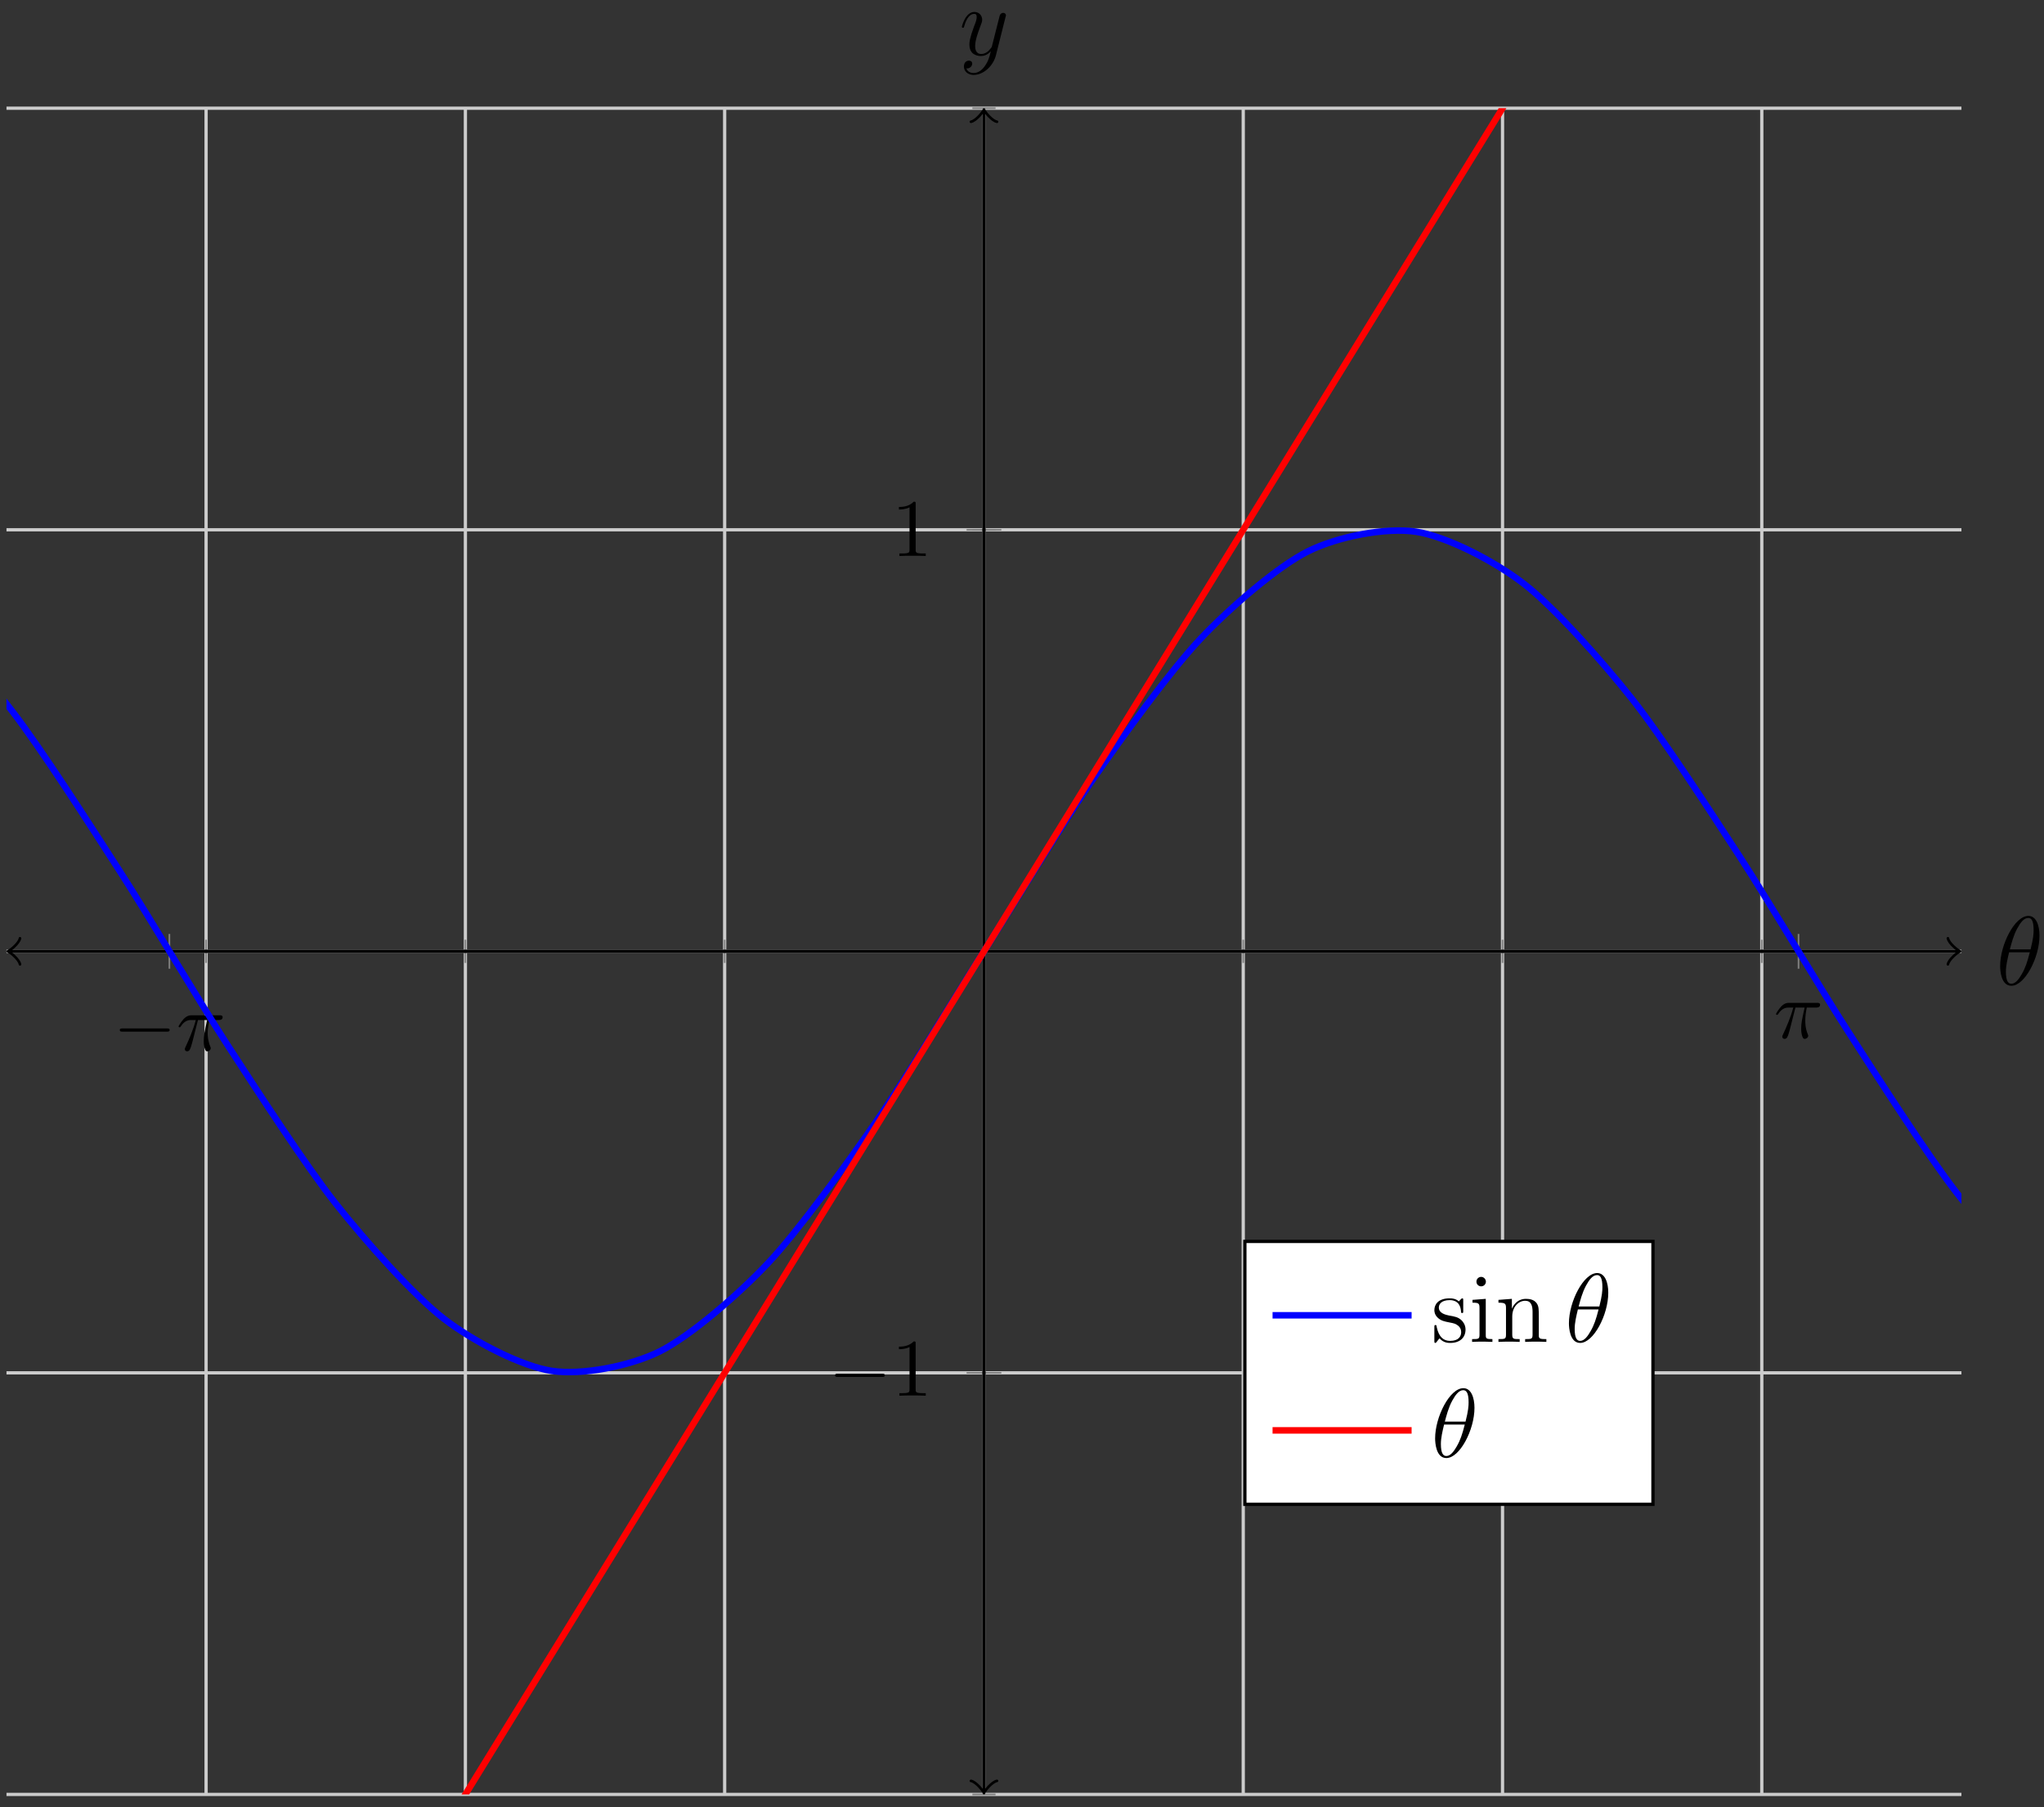 <?xml version="1.0" encoding="UTF-8"?>
<svg xmlns="http://www.w3.org/2000/svg" xmlns:xlink="http://www.w3.org/1999/xlink" width="250pt" height="221pt" viewBox="0 0 250 221" version="1.1">
<rect x="0" y="0" width="250" height="221" fill="#333333" stroke="none"/>
<defs>
<g>
<symbol overflow="visible" id="glyph0-0">
<path style="stroke:none;" d=""/>
</symbol>
<symbol overflow="visible" id="glyph0-1">
<path style="stroke:none;" d="M 6.562 -2.297 C 6.734 -2.297 6.922 -2.297 6.922 -2.5 C 6.922 -2.688 6.734 -2.688 6.562 -2.688 L 1.172 -2.688 C 1 -2.688 0.828 -2.688 0.828 -2.5 C 0.828 -2.297 1 -2.297 1.172 -2.297 Z M 6.562 -2.297 "/>
</symbol>
<symbol overflow="visible" id="glyph1-0">
<path style="stroke:none;" d=""/>
</symbol>
<symbol overflow="visible" id="glyph1-1">
<path style="stroke:none;" d="M 2.641 -3.719 L 3.766 -3.719 C 3.438 -2.25 3.344 -1.812 3.344 -1.141 C 3.344 -1 3.344 -0.734 3.422 -0.391 C 3.531 0.047 3.641 0.109 3.781 0.109 C 3.984 0.109 4.203 -0.062 4.203 -0.266 C 4.203 -0.328 4.203 -0.344 4.141 -0.484 C 3.844 -1.203 3.844 -1.859 3.844 -2.141 C 3.844 -2.656 3.922 -3.203 4.031 -3.719 L 5.156 -3.719 C 5.297 -3.719 5.656 -3.719 5.656 -4.062 C 5.656 -4.297 5.438 -4.297 5.25 -4.297 L 1.906 -4.297 C 1.688 -4.297 1.312 -4.297 0.875 -3.828 C 0.531 -3.438 0.266 -2.984 0.266 -2.938 C 0.266 -2.922 0.266 -2.828 0.391 -2.828 C 0.469 -2.828 0.484 -2.875 0.547 -2.953 C 1.031 -3.719 1.609 -3.719 1.812 -3.719 L 2.375 -3.719 C 2.062 -2.516 1.531 -1.312 1.109 -0.406 C 1.031 -0.25 1.031 -0.234 1.031 -0.156 C 1.031 0.031 1.188 0.109 1.312 0.109 C 1.609 0.109 1.688 -0.172 1.812 -0.531 C 1.953 -1 1.953 -1.016 2.078 -1.516 Z M 2.641 -3.719 "/>
</symbol>
<symbol overflow="visible" id="glyph2-0">
<path style="stroke:none;" d=""/>
</symbol>
<symbol overflow="visible" id="glyph2-1">
<path style="stroke:none;" d="M 2.938 -6.375 C 2.938 -6.625 2.938 -6.641 2.703 -6.641 C 2.078 -6 1.203 -6 0.891 -6 L 0.891 -5.688 C 1.094 -5.688 1.672 -5.688 2.188 -5.953 L 2.188 -0.781 C 2.188 -0.422 2.156 -0.312 1.266 -0.312 L 0.953 -0.312 L 0.953 0 C 1.297 -0.031 2.156 -0.031 2.562 -0.031 C 2.953 -0.031 3.828 -0.031 4.172 0 L 4.172 -0.312 L 3.859 -0.312 C 2.953 -0.312 2.938 -0.422 2.938 -0.781 Z M 2.938 -6.375 "/>
</symbol>
<symbol overflow="visible" id="glyph3-0">
<path style="stroke:none;" d=""/>
</symbol>
<symbol overflow="visible" id="glyph3-1">
<path style="stroke:none;" d="M 5.297 -6.016 C 5.297 -7.234 4.906 -8.422 3.938 -8.422 C 2.266 -8.422 0.484 -4.906 0.484 -2.281 C 0.484 -1.734 0.594 0.125 1.859 0.125 C 3.484 0.125 5.297 -3.297 5.297 -6.016 Z M 1.672 -4.328 C 1.859 -5.031 2.109 -6.031 2.578 -6.891 C 2.969 -7.609 3.391 -8.172 3.922 -8.172 C 4.312 -8.172 4.578 -7.844 4.578 -6.688 C 4.578 -6.266 4.547 -5.672 4.203 -4.328 Z M 4.109 -3.969 C 3.812 -2.797 3.562 -2.047 3.125 -1.297 C 2.781 -0.688 2.359 -0.125 1.859 -0.125 C 1.5 -0.125 1.188 -0.406 1.188 -1.594 C 1.188 -2.359 1.391 -3.172 1.578 -3.969 Z M 4.109 -3.969 "/>
</symbol>
<symbol overflow="visible" id="glyph3-2">
<path style="stroke:none;" d="M 3.141 1.344 C 2.828 1.797 2.359 2.203 1.766 2.203 C 1.625 2.203 1.047 2.172 0.875 1.625 C 0.906 1.641 0.969 1.641 0.984 1.641 C 1.344 1.641 1.594 1.328 1.594 1.047 C 1.594 0.781 1.359 0.688 1.188 0.688 C 0.984 0.688 0.578 0.828 0.578 1.406 C 0.578 2.016 1.094 2.438 1.766 2.438 C 2.969 2.438 4.172 1.344 4.5 0.016 L 5.672 -4.656 C 5.688 -4.703 5.719 -4.781 5.719 -4.859 C 5.719 -5.031 5.562 -5.156 5.391 -5.156 C 5.281 -5.156 5.031 -5.109 4.938 -4.75 L 4.047 -1.234 C 4 -1.016 4 -0.984 3.891 -0.859 C 3.656 -0.531 3.266 -0.125 2.688 -0.125 C 2.016 -0.125 1.953 -0.781 1.953 -1.094 C 1.953 -1.781 2.281 -2.703 2.609 -3.562 C 2.734 -3.906 2.812 -4.078 2.812 -4.312 C 2.812 -4.812 2.453 -5.266 1.859 -5.266 C 0.766 -5.266 0.328 -3.531 0.328 -3.438 C 0.328 -3.391 0.375 -3.328 0.453 -3.328 C 0.562 -3.328 0.578 -3.375 0.625 -3.547 C 0.906 -4.547 1.359 -5.031 1.828 -5.031 C 1.938 -5.031 2.141 -5.031 2.141 -4.641 C 2.141 -4.328 2.016 -3.984 1.828 -3.531 C 1.25 -1.953 1.25 -1.562 1.25 -1.281 C 1.25 -0.141 2.062 0.125 2.656 0.125 C 3 0.125 3.438 0.016 3.844 -0.438 L 3.859 -0.422 C 3.688 0.281 3.562 0.75 3.141 1.344 Z M 3.141 1.344 "/>
</symbol>
<symbol overflow="visible" id="glyph4-0">
<path style="stroke:none;" d=""/>
</symbol>
<symbol overflow="visible" id="glyph4-1">
<path style="stroke:none;" d="M 3.922 -5.062 C 3.922 -5.266 3.922 -5.328 3.797 -5.328 C 3.703 -5.328 3.484 -5.062 3.391 -4.953 C 3.031 -5.266 2.656 -5.328 2.266 -5.328 C 0.828 -5.328 0.391 -4.547 0.391 -3.891 C 0.391 -3.75 0.391 -3.328 0.844 -2.922 C 1.234 -2.578 1.641 -2.5 2.188 -2.391 C 2.844 -2.266 3 -2.219 3.297 -1.984 C 3.516 -1.812 3.672 -1.547 3.672 -1.203 C 3.672 -0.688 3.375 -0.125 2.312 -0.125 C 1.531 -0.125 0.953 -0.578 0.688 -1.766 C 0.641 -1.984 0.641 -2 0.641 -2.016 C 0.609 -2.062 0.562 -2.062 0.531 -2.062 C 0.391 -2.062 0.391 -2 0.391 -1.781 L 0.391 -0.156 C 0.391 0.062 0.391 0.125 0.516 0.125 C 0.578 0.125 0.578 0.109 0.781 -0.141 C 0.844 -0.234 0.844 -0.25 1.031 -0.438 C 1.484 0.125 2.125 0.125 2.328 0.125 C 3.578 0.125 4.203 -0.578 4.203 -1.516 C 4.203 -2.156 3.812 -2.547 3.703 -2.656 C 3.281 -3.031 2.953 -3.094 2.156 -3.234 C 1.812 -3.312 0.938 -3.484 0.938 -4.203 C 0.938 -4.562 1.188 -5.109 2.266 -5.109 C 3.562 -5.109 3.641 -4 3.656 -3.641 C 3.672 -3.531 3.75 -3.531 3.797 -3.531 C 3.922 -3.531 3.922 -3.594 3.922 -3.812 Z M 3.922 -5.062 "/>
</symbol>
<symbol overflow="visible" id="glyph4-2">
<path style="stroke:none;" d="M 2.078 -7.359 C 2.078 -7.672 1.828 -7.953 1.5 -7.953 C 1.188 -7.953 0.922 -7.703 0.922 -7.375 C 0.922 -7.016 1.203 -6.797 1.5 -6.797 C 1.859 -6.797 2.078 -7.094 2.078 -7.359 Z M 0.438 -5.141 L 0.438 -4.797 C 1.188 -4.797 1.297 -4.719 1.297 -4.141 L 1.297 -0.891 C 1.297 -0.344 1.172 -0.344 0.391 -0.344 L 0.391 0 C 0.734 -0.031 1.297 -0.031 1.656 -0.031 C 1.781 -0.031 2.469 -0.031 2.875 0 L 2.875 -0.344 C 2.109 -0.344 2.062 -0.406 2.062 -0.875 L 2.062 -5.266 Z M 0.438 -5.141 "/>
</symbol>
<symbol overflow="visible" id="glyph4-3">
<path style="stroke:none;" d="M 5.312 -2.906 C 5.312 -4.016 5.312 -4.344 5.047 -4.734 C 4.703 -5.203 4.141 -5.266 3.734 -5.266 C 2.562 -5.266 2.109 -4.281 2.016 -4.047 L 2.016 -5.266 L 0.375 -5.141 L 0.375 -4.797 C 1.188 -4.797 1.297 -4.703 1.297 -4.125 L 1.297 -0.891 C 1.297 -0.344 1.156 -0.344 0.375 -0.344 L 0.375 0 C 0.688 -0.031 1.344 -0.031 1.672 -0.031 C 2.016 -0.031 2.672 -0.031 2.969 0 L 2.969 -0.344 C 2.219 -0.344 2.062 -0.344 2.062 -0.891 L 2.062 -3.109 C 2.062 -4.359 2.891 -5.031 3.641 -5.031 C 4.375 -5.031 4.547 -4.422 4.547 -3.688 L 4.547 -0.891 C 4.547 -0.344 4.406 -0.344 3.641 -0.344 L 3.641 0 C 3.938 -0.031 4.594 -0.031 4.922 -0.031 C 5.266 -0.031 5.922 -0.031 6.234 0 L 6.234 -0.344 C 5.625 -0.344 5.328 -0.344 5.312 -0.703 Z M 5.312 -2.906 "/>
</symbol>
</g>
<clipPath id="clip1">
  <path d="M 0.793 53 L 239.902 53 L 239.902 180 L 0.793 180 Z M 0.793 53 "/>
</clipPath>
<clipPath id="clip2">
  <path d="M 0.793 13.234 L 239.902 13.234 L 239.902 219.461 L 0.793 219.461 Z M 0.793 13.234 "/>
</clipPath>
</defs>
<g id="surface1">
<path style="fill:none;stroke-width:0.399;stroke-linecap:butt;stroke-linejoin:miter;stroke:rgb(79.999%,79.999%,79.999%);stroke-opacity:1;stroke-miterlimit:10;" d="M 63.424 154.666 L 63.424 360.893 M 95.139 154.666 L 95.139 360.893 M 126.85 154.666 L 126.85 360.893 M 158.565 154.666 L 158.565 360.893 M 190.276 154.666 L 190.276 360.893 M 221.99 154.666 L 221.99 360.893 M 253.701 154.666 L 253.701 360.893 " transform="matrix(1,0,0,-1,-38.217,374.127)"/>
<path style="fill:none;stroke-width:0.399;stroke-linecap:butt;stroke-linejoin:miter;stroke:rgb(79.999%,79.999%,79.999%);stroke-opacity:1;stroke-miterlimit:10;" d="M 39.01 154.666 L 278.119 154.666 M 39.01 206.225 L 278.119 206.225 M 39.01 257.779 L 278.119 257.779 M 39.01 309.334 L 278.119 309.334 M 39.01 360.893 L 278.119 360.893 " transform="matrix(1,0,0,-1,-38.217,374.127)"/>
<path style="fill:none;stroke-width:0.199;stroke-linecap:butt;stroke-linejoin:miter;stroke:rgb(50%,50%,50%);stroke-opacity:1;stroke-miterlimit:10;" d="M 63.424 256.361 L 63.424 259.197 M 95.139 256.361 L 95.139 259.197 M 126.85 256.361 L 126.85 259.197 M 158.565 256.361 L 158.565 259.197 M 190.276 256.361 L 190.276 259.197 M 221.99 256.361 L 221.99 259.197 M 253.701 256.361 L 253.701 259.197 " transform="matrix(1,0,0,-1,-38.217,374.127)"/>
<path style="fill:none;stroke-width:0.199;stroke-linecap:butt;stroke-linejoin:miter;stroke:rgb(50%,50%,50%);stroke-opacity:1;stroke-miterlimit:10;" d="M 58.936 255.654 L 58.936 259.904 M 258.194 255.654 L 258.194 259.904 " transform="matrix(1,0,0,-1,-38.217,374.127)"/>
<path style="fill:none;stroke-width:0.199;stroke-linecap:butt;stroke-linejoin:miter;stroke:rgb(50%,50%,50%);stroke-opacity:1;stroke-miterlimit:10;" d="M 157.147 154.666 L 159.983 154.666 M 157.147 206.225 L 159.983 206.225 M 157.147 257.779 L 159.983 257.779 M 157.147 309.334 L 159.983 309.334 M 157.147 360.893 L 159.983 360.893 " transform="matrix(1,0,0,-1,-38.217,374.127)"/>
<path style="fill:none;stroke-width:0.199;stroke-linecap:butt;stroke-linejoin:miter;stroke:rgb(50%,50%,50%);stroke-opacity:1;stroke-miterlimit:10;" d="M 156.44 206.225 L 160.69 206.225 M 156.44 309.334 L 160.69 309.334 " transform="matrix(1,0,0,-1,-38.217,374.127)"/>
<path style="fill:none;stroke-width:0.399;stroke-linecap:butt;stroke-linejoin:miter;stroke:rgb(0%,0%,0%);stroke-opacity:1;stroke-miterlimit:10;" d="M 39.467 257.779 L 277.662 257.779 " transform="matrix(1,0,0,-1,-38.217,374.127)"/>
<path style="fill:none;stroke-width:0.319;stroke-linecap:round;stroke-linejoin:round;stroke:rgb(0%,0%,0%);stroke-opacity:1;stroke-miterlimit:10;" d="M -1.194 1.594 C -1.097 0.997 0.001 0.098 0.298 0.001 C 0.001 -0.101 -1.097 -0.995 -1.194 -1.593 " transform="matrix(-1,0,0,1,1.251,116.347)"/>
<path style="fill:none;stroke-width:0.319;stroke-linecap:round;stroke-linejoin:round;stroke:rgb(0%,0%,0%);stroke-opacity:1;stroke-miterlimit:10;" d="M -1.197 1.593 C -1.096 0.995 0.002 0.101 0.299 -0.001 C 0.002 -0.098 -1.096 -0.997 -1.197 -1.594 " transform="matrix(1,0,0,-1,239.444,116.347)"/>
<path style="fill:none;stroke-width:0.399;stroke-linecap:butt;stroke-linejoin:miter;stroke:rgb(0%,0%,0%);stroke-opacity:1;stroke-miterlimit:10;" d="M 158.565 155.127 L 158.565 360.432 " transform="matrix(1,0,0,-1,-38.217,374.127)"/>
<path style="fill:none;stroke-width:0.319;stroke-linecap:round;stroke-linejoin:round;stroke:rgb(0%,0%,0%);stroke-opacity:1;stroke-miterlimit:10;" d="M -1.196 1.594 C -1.095 0.997 -0.001 0.098 0.3 0 C -0.001 -0.101 -1.095 -0.996 -1.196 -1.593 " transform="matrix(0,1,1,0,120.347,219.001)"/>
<path style="fill:none;stroke-width:0.319;stroke-linecap:round;stroke-linejoin:round;stroke:rgb(0%,0%,0%);stroke-opacity:1;stroke-miterlimit:10;" d="M -1.197 1.593 C -1.096 0.996 -0.002 0.101 0.299 -0 C -0.002 -0.098 -1.096 -0.997 -1.197 -1.594 " transform="matrix(0,-1,-1,0,120.347,13.693)"/>
<g style="fill:rgb(0%,0%,0%);fill-opacity:1;">
  <use xlink:href="#glyph0-1" x="13.826" y="128.469"/>
</g>
<g style="fill:rgb(0%,0%,0%);fill-opacity:1;">
  <use xlink:href="#glyph1-1" x="21.574" y="128.469"/>
</g>
<g style="fill:rgb(0%,0%,0%);fill-opacity:1;">
  <use xlink:href="#glyph1-1" x="216.958" y="126.947"/>
</g>
<g style="fill:rgb(0%,0%,0%);fill-opacity:1;">
  <use xlink:href="#glyph0-1" x="101.307" y="170.698"/>
</g>
<g style="fill:rgb(0%,0%,0%);fill-opacity:1;">
  <use xlink:href="#glyph2-1" x="109.055" y="170.698"/>
</g>
<g style="fill:rgb(0%,0%,0%);fill-opacity:1;">
  <use xlink:href="#glyph2-1" x="109.056" y="68.001"/>
</g>
<g clip-path="url(#clip1)" clip-rule="nonzero">
<path style="fill:none;stroke-width:0.797;stroke-linecap:butt;stroke-linejoin:miter;stroke:rgb(0%,0%,100%);stroke-opacity:1;stroke-miterlimit:10;" d="M -0.002 307.217 C -0.002 307.217 9.545 309.65 13.213 308.904 C 16.881 308.158 22.76 304.85 26.428 301.846 C 30.092 298.842 35.975 291.998 39.639 287.248 C 43.307 282.494 49.186 273.287 52.854 267.604 C 56.522 261.924 62.401 251.928 66.069 246.283 C 69.733 240.639 75.615 231.565 79.279 226.928 C 82.947 222.291 88.826 215.69 92.494 212.854 C 96.162 210.014 102.041 207.018 105.709 206.463 C 109.373 205.908 115.256 207.029 118.92 208.854 C 122.588 210.682 128.467 215.729 132.135 219.619 C 135.803 223.514 141.682 231.619 145.35 236.912 C 149.014 242.205 154.897 251.986 158.561 257.775 C 162.229 263.565 168.108 273.346 171.776 278.639 C 175.444 283.936 181.322 292.041 184.99 295.936 C 188.655 299.83 194.537 304.877 198.201 306.701 C 201.869 308.529 207.748 309.65 211.416 309.096 C 215.084 308.541 220.963 305.549 224.627 302.709 C 228.295 299.873 234.174 293.275 237.842 288.639 C 241.51 284.002 247.389 274.928 251.057 269.283 C 254.721 263.639 260.604 253.647 264.268 247.963 C 267.936 242.279 273.815 233.072 277.483 228.318 C 281.151 223.568 287.029 216.725 290.697 213.717 C 294.362 210.713 300.244 207.404 303.908 206.658 C 307.576 205.912 317.123 208.342 317.123 208.342 " transform="matrix(1,0,0,-1,-38.217,374.127)"/>
</g>
<g clip-path="url(#clip2)" clip-rule="nonzero">
<path style="fill:none;stroke-width:0.797;stroke-linecap:butt;stroke-linejoin:miter;stroke:rgb(100%,0%,0%);stroke-opacity:1;stroke-miterlimit:10;" d="M -0.002 -0.002 C -0.002 -0.002 9.545 15.522 13.213 21.482 C 16.881 27.443 22.76 37.002 26.428 42.963 C 30.092 48.924 35.975 58.482 39.639 64.443 C 43.307 70.404 49.186 79.963 52.854 85.924 C 56.522 91.885 62.401 101.447 66.069 107.408 C 69.733 113.369 75.615 122.928 79.279 128.889 C 82.947 134.85 88.826 144.408 92.494 150.369 C 96.162 156.33 102.041 165.889 105.709 171.85 C 109.373 177.811 115.256 187.369 118.92 193.33 C 122.588 199.291 128.467 208.854 132.135 214.815 C 135.803 220.775 141.682 230.334 145.35 236.295 C 149.014 242.256 154.897 251.815 158.561 257.775 C 162.229 263.736 168.108 273.295 171.776 279.256 C 175.444 285.217 181.322 294.779 184.99 300.74 C 188.655 306.701 194.537 316.26 198.201 322.221 C 201.869 328.182 207.748 337.74 211.416 343.701 C 215.084 349.662 220.963 359.221 224.627 365.182 C 228.295 371.143 234.174 380.701 237.842 386.662 C 241.51 392.623 247.389 402.186 251.057 408.147 C 254.721 414.107 260.604 423.666 264.268 429.627 C 267.936 435.588 273.815 445.147 277.483 451.107 C 281.151 457.068 287.029 466.627 290.697 472.588 C 294.362 478.549 300.244 488.107 303.908 494.068 C 307.576 500.033 317.123 515.553 317.123 515.553 " transform="matrix(1,0,0,-1,-38.217,374.127)"/>
</g>
<g style="fill:rgb(0%,0%,0%);fill-opacity:1;">
  <use xlink:href="#glyph3-1" x="244.152" y="120.439"/>
</g>
<g style="fill:rgb(0%,0%,0%);fill-opacity:1;">
  <use xlink:href="#glyph3-2" x="117.317" y="6.727"/>
</g>
<path style="fill-rule:nonzero;fill:rgb(100%,100%,100%);fill-opacity:1;stroke-width:0.399;stroke-linecap:butt;stroke-linejoin:miter;stroke:rgb(0%,0%,0%);stroke-opacity:1;stroke-miterlimit:10;" d="M 190.475 190.15 L 240.389 190.15 L 240.389 222.299 L 190.475 222.299 Z M 190.475 190.15 " transform="matrix(1,0,0,-1,-38.217,374.127)"/>
<path style="fill:none;stroke-width:0.797;stroke-linecap:butt;stroke-linejoin:miter;stroke:rgb(0%,0%,100%);stroke-opacity:1;stroke-miterlimit:10;" d="M -0.001 -0 C -0.001 -0 6.143 -0 8.502 -0 C 10.866 -0 17.006 -0 17.006 -0 " transform="matrix(1,0,0,-1,155.646,160.863)"/>
<g style="fill:rgb(0%,0%,0%);fill-opacity:1;">
  <use xlink:href="#glyph4-1" x="175.045" y="164.118"/>
  <use xlink:href="#glyph4-2" x="179.66" y="164.118"/>
  <use xlink:href="#glyph4-3" x="182.9" y="164.118"/>
</g>
<g style="fill:rgb(0%,0%,0%);fill-opacity:1;">
  <use xlink:href="#glyph3-1" x="191.41" y="164.118"/>
</g>
<path style="fill:none;stroke-width:0.797;stroke-linecap:butt;stroke-linejoin:miter;stroke:rgb(100%,0%,0%);stroke-opacity:1;stroke-miterlimit:10;" d="M -0.001 0.002 C -0.001 0.002 6.143 0.002 8.502 0.002 C 10.866 0.002 17.006 0.002 17.006 0.002 " transform="matrix(1,0,0,-1,155.646,174.943)"/>
<g style="fill:rgb(0%,0%,0%);fill-opacity:1;">
  <use xlink:href="#glyph3-1" x="175.045" y="178.198"/>
</g>
</g>
</svg>
